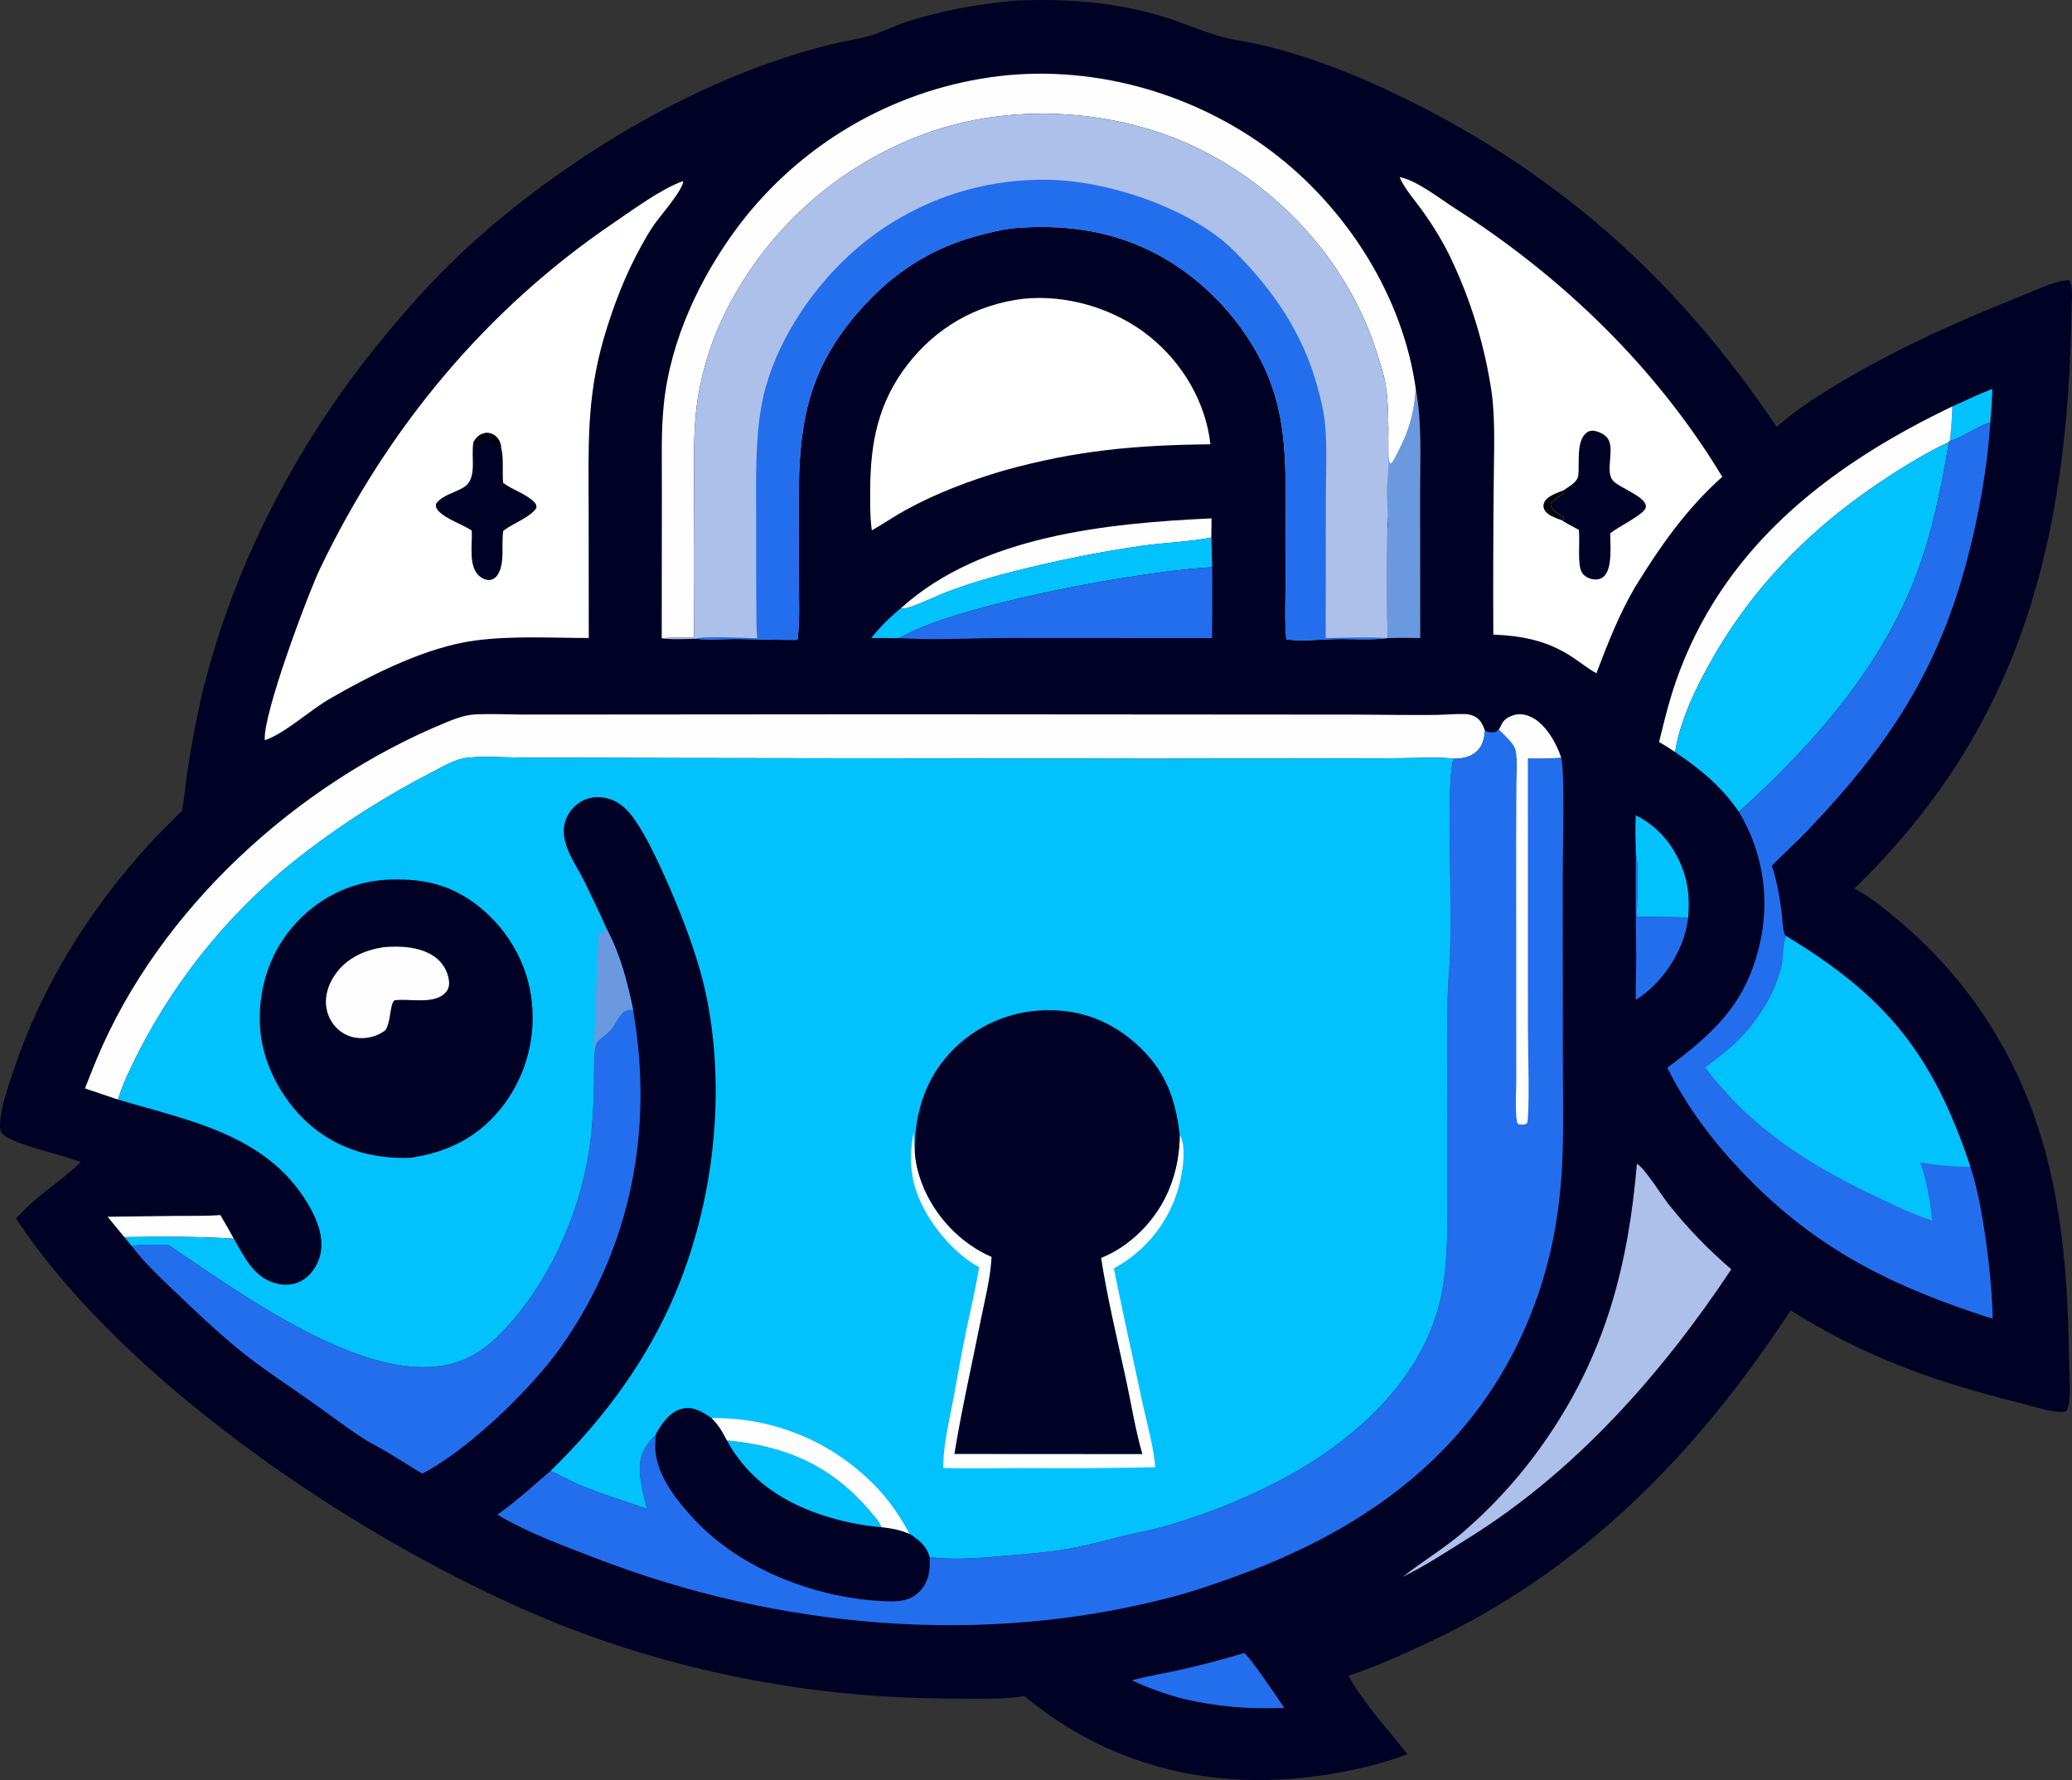 <svg width="718.745" height="617.556" xmlns="http://www.w3.org/2000/svg"><rect width="100%" height="100%" fill="#333333" stroke="none"/><ellipse style="fill:#fff;stroke-width:4.034" cx="361.187" cy="300.423" rx="275.551" ry="282.837"/><path fill="#010126" d="M351.307.277c17.53-.911 35.183.304 52.04 5.453 6.744 2.06 13.26 4.99 20.017 6.923 3.015.863 6.197 1.313 9.274 1.918 19.143 3.767 37.97 11.351 55.413 19.944 53.934 26.57 94.828 63.763 128.242 113.587 7.312-6.46 15.587-11.6 23.97-16.529 19.292-11.339 39.288-20.258 60.042-28.533 3.96-1.579 12.726-5.699 16.769-5.814.507-.015.546-.125.817.233 1.303 1.723.737 7.625.702 9.846-1.25 79.056-16.948 144.392-75.355 200.972 5.738 2.97 10.88 7.264 15.785 11.443q1.872 1.574 3.693 3.208 1.82 1.633 3.59 3.323t3.484 3.435 3.374 3.542q1.659 1.798 3.26 3.647 1.603 1.85 3.146 3.747 1.543 1.9 3.025 3.845t2.903 3.938q1.42 1.992 2.777 4.027t2.65 4.113q1.292 2.077 2.519 4.194 1.226 2.116 2.385 4.271 1.16 2.154 2.25 4.344t2.113 4.412q1.02 2.223 1.972 4.477.95 2.254 1.83 4.537c11.2 29.082 13.37 59.217 13.715 90.07.044 3.928.954 13.063-.671 16.218-.25.482-.171.49-.672.62-3.124.803-10.993-1.776-14.431-2.626-30.136-7.448-54.43-15.922-80.782-32.445-32.593 49.75-72.375 90.648-127.053 115.858-8.452 3.898-17.417 8.04-26.298 10.835 1.87 3.958 4.87 7.616 7.408 11.173 4.143 5.488 8.768 10.685 13.044 16.086-11.972 4.53-25.881 7.268-38.633 8.407-34.652 3.097-67.454-6.175-94.228-28.534-7.226 1.127-15.09.867-22.401.862-26.895-.018-51.074-2.167-77.463-7.531q-16.053-3.25-31.748-7.93t-30.906-10.752C128.45 537.065 44.334 481.29 5.61 422.82c6.243-7.521 15.413-12.788 22.401-19.673-5.843-2.31-23.03-6.104-26.753-9.383-.881-.776-1.199-1.535-1.246-2.696-.233-5.795 2.927-14.38 4.798-19.981 9.777-29.265 26.25-55.49 46.992-78.25 3.625-3.976 7.544-7.706 11.324-11.537.823-4.461 1.22-9.07 1.87-13.567q1.803-12.244 4.481-24.326c10.409-45.22 32.953-88.873 62.255-124.736 8.809-10.781 17.883-21.06 28.026-30.62 29.049-27.384 68.493-52.482 106.09-65.842 7.45-2.647 15.255-5.099 22.945-6.95 4.184-1.008 8.52-1.607 12.656-2.764 4.516-1.264 8.772-3.582 13.263-5.01 12.035-3.83 24.049-5.942 36.595-7.209M237.01 62.805c-7.604 2.665-17.362 9.905-24.176 14.53-44.405 30.138-78.44 71.336-101.66 119.62-4.37 9.09-20.137 51.183-19.315 59.843.143-.047.286-.09.428-.142 6.675-2.38 15.409-10.37 22.056-14.2 14.742-8.493 33.513-18 50.545-20.25 12.809-1.69 26.426-.888 39.347-.861l-.043-44.253c-.012-21.527-.86-38.775 5.297-59.862 3.202-10.965 7.456-22.005 13.009-32 1.348-2.428 2.743-4.886 4.318-7.175 2.137-3.106 10.187-12.186 10.194-15.25m248.485-1.367q.077.183.158.364c1.826 3.994 5.258 7.816 7.819 11.408 3.872 5.43 7.484 11.327 10.284 17.392q2.512 5.375 4.63 10.918t3.829 11.224 3.008 11.471 2.172 11.658c1.407 10.13.789 21.287.763 31.545q-.268 26.368-.15 52.737c9.807.414 18.337 2.011 26.758 7.387 3.03 1.934 5.883 4.288 9.003 6.044 3.93-10.34 7.79-20.298 13.398-29.88 8.575-13.988 17.928-27.344 30.272-38.28-22.955-38.008-55.41-69.32-92.701-93.137-5.217-3.332-12.835-9.348-18.644-10.725-.198-.047-.4-.084-.6-.126M354.69 103.682c-16.164 2.066-29.857 9.878-39.874 22.796-10.068 12.985-12.867 26.86-12.951 42.974-.023 4.517-.12 9.187.445 13.673q.055.438.125.873c4.029-2.271 7.808-4.918 11.873-7.137 10.78-5.885 22.113-10.136 33.868-13.607 25.174-7.004 45.616-8.836 71.702-9.115-1.62-14.626-9.681-28.218-21.111-37.402-12.053-9.685-28.61-14.672-44.004-13.069q-.037.006-.073.014" style="display:inline"/><path fill="#02c2fe" d="M677.236 141.01c4.603-2.093 9.183-4.272 13.904-6.09q-.234 5.85-.75 11.68c-4.836 1.334-9.648 5.293-13.993 6.367q.669-5.962.839-11.957" style="display:inline"/><path fill="#fefefe" d="M76.434 421.544q2.422 4.05 4.665 8.2c-12.604-.833-25.351-.726-37.978-.547l-5.805-7.065 24.04-.293c5.006-.045 10.087.09 15.078-.296"/><path fill="#236eec" d="M567.455 296.499c1.09 2.8.335 17.235.31 21.434 5.947.257 11.91.135 17.845.405-.182 1.271-.364 2.551-.655 3.802-2.287 9.815-8.997 19.418-17.524 24.774-.14-4.939.166-9.909.132-14.855-.08-11.839-.335-23.725-.108-35.56" style="display:inline"/><path fill="#02c2fe" d="M567.455 296.499c-.097-4.548-.264-9.1-.046-13.646 8.358 4.165 13.878 11.302 16.789 20.13 1.659 5.033 1.814 10.106 1.412 15.355-5.934-.27-11.898-.148-17.845-.405.025-4.198.78-18.634-.31-21.434"/><path fill="#236eec" d="M431.515 573.512c1.433.305 12.348 16.565 13.959 19.007-12.084.494-23.174-.362-34.961-3.119q-9.236-2.39-17.874-6.44c5.797-1.582 11.794-2.519 17.662-3.827q10.696-2.474 21.214-5.622"/><path fill="#fefefe" d="M312.543 210.994c27.715-25.197 71.8-29.493 107.718-31.152l-.07 6.638-.512.1c-7.723 1.466-15.761 1.665-23.558 2.775-14.833 2.114-29.95 5.217-44.48 8.88-7.896 1.99-15.874 4.343-23.48 7.262-4.326 1.66-8.7 3.983-13.106 5.318-1.105.336-1.411.49-2.512.179" style="display:inline"/><path fill="#02c2fe" d="M420.19 186.48c.147 3.44.16 6.883.299 10.32-24.315 1.174-87.905 12.904-107.363 24.001a5.8 5.8 0 0 1-1.405.566l-9.493-.008q2.29-2.865 4.876-5.464t5.439-4.902c1.1.312 1.407.158 2.512-.177 4.406-1.335 8.78-3.66 13.106-5.318 7.606-2.92 15.584-5.272 23.48-7.263 14.53-3.664 29.647-6.767 44.48-8.88 7.797-1.11 15.835-1.308 23.558-2.774z" style="display:inline"/><path fill="#236eec" d="M311.72 221.367a5.8 5.8 0 0 0 1.406-.565c19.458-11.097 83.048-22.827 107.363-24.001q.112 12.29-.054 24.58l-70.671-.04c-12.571.04-25.513.815-38.043.025" style="display:inline"/><path fill="#acc0e9" d="M567.814 403.753c2.67 1.45 8.596 11.038 10.996 14.058 6.602 8.309 13.712 15.638 21.76 22.557-24.188 36.384-54.206 70.327-91.598 93.506-7.203 4.507-14.648 9.433-22.293 13.123 6.632-5.22 13.857-9.544 20.314-14.998q4.277-3.66 8.3-7.595 4.025-3.936 7.777-8.131t7.216-8.633q3.464-4.436 6.624-9.094c20.07-29.427 27.929-59.643 30.904-94.793" style="display:inline"/><path fill="#236eec" d="M219.6 350.336c7.22 41.518-.58 82.18-24.86 116.78-10.258 14.619-32.38 35.974-48.253 44.144-4.152-2.443-8.173-5.093-12.316-7.545-2.974-1.76-6.126-3.288-9.003-5.202-6.587-4.384-12.944-9.291-19.457-13.817-7.326-5.092-15.017-10.179-21.963-15.768-7.76-6.244-15.15-13.25-22.344-20.136-5.488-5.253-11.129-10.412-15.713-16.509 4.009-.682 8.58-.37 12.66-.464 22.987 15.554 59.706 42.198 87.955 42.477 10.993.11 19.026-3.382 26.775-11.106 16.554-16.5 27.746-41.07 31.254-64.049 1.713-11.225 1.75-22.165 1.794-33.465.242-1.208.256-2.932.928-3.949 1.092-1.652 3.46-2.789 4.776-4.345 1.516-1.794 2.375-4.119 4.019-5.817 1.147-1.184 2.213-1.186 3.749-1.23" style="display:inline"/><path fill="#000003" d="M564.637 232.41c-1.957-.764-4.876-1.6-5.906-3.609-.451-.88-.443-1.579-.089-2.481.887-2.258 4.69-3.407 6.725-4.248l.149.8c-1.197 1.172-4.145 2.689-4.662 4.145.216 1.236.869 1.942 1.858 2.651 1.011.725 2.272 1.281 2.878 2.378-.762.357-.432.276-.953.364" style="display:inline" transform="translate(-22.994 -51.965)"/><path fill="#010126" d="M542.373 170.107c1.864-1.377 4.852-2.718 5.126-5.278.441-4.137-.861-12.178 3.066-14.866.989-.677 2.247-.623 3.343-.286 1.703.524 3.436 1.466 4.193 3.154 1.777 3.966-1.275 10.712 1.389 13.9 2.136 2.556 12.826 5.988 11.291 9.64-.988 2.351-9.638 6.53-12.231 8.632-.009 3.858.926 12.331-2.332 15.112-1.028.878-2.468 1.067-3.76.841-1.41-.246-2.984-1.083-3.734-2.348-1.675-2.823-.584-10.866-1.034-14.573l-.022-.204c-2.006-1.102-4.101-2.15-6.025-3.386.521-.088.191-.007.953-.364-.606-1.097-1.867-1.653-2.878-2.378-.989-.709-1.642-1.415-1.858-2.651.517-1.456 3.465-2.973 4.662-4.145zm-378.128-16.712c.872-1.462 1.875-2.595 3.589-3.042q.429-.113.872-.139t.882.037q.44.063.858.212.418.148.798.377c1.357.813 2.168 2.08 2.46 3.613.048.254.085.51.121.766.984 3.462.346 8.573.704 12.285 3.247 2.497 7.646 3.654 10.616 6.508.804.772.925 1.102.932 2.197-2.111 3.287-7.932 5.247-11.12 7.688q-.2.156-.399.314c-.699 4.548.664 11.282-1.929 15.212-.595.903-1.478 1.626-2.581 1.773-1.328.176-2.693-.436-3.695-1.27-4.03-3.353-2.425-11.094-2.706-15.85-3.375-2.257-8.995-3.988-11.613-6.872-.729-.803-.836-1.243-.837-2.301 1.753-2.959 6.863-4.07 9.746-5.878 4.792-3.007 2.287-10.731 3.302-15.63"/><path fill="#000003" d="M164.245 153.395c.872-1.462 1.875-2.595 3.589-3.042q.429-.113.872-.139t.882.037q.44.063.858.212.418.148.798.377c1.357.813 2.168 2.08 2.46 3.613.048.254.085.51.121.766-1.468-.271-2.928-1.923-4.262-2.695-.892-.058-1.347.121-2.119.521-.602.312-.958.486-1.629.667.373-.716 1.106-1.336 1.66-1.927l-.519-.072c-.953.655-1.381 1.33-1.98 2.316l-.227.381z"/><path fill="#fefefe" d="M598.496 309.403c1.78-7.195 3.507-14.381 5.97-21.38 16.286-46.282 52.981-74.544 95.764-95.048q-.17 5.995-.839 11.956l-.349.4c-8.196 3.868-15.693 8.498-23.235 13.509-24.509 16.287-44.574 36.481-59.101 62.172-3.626 6.412-6.975 12.923-9.447 19.88-1.385 3.898-2.612 7.917-3.168 12.026a74 74 0 0 0-5.595-3.515" style="display:inline" transform="translate(-22.994 -51.965)"/><path fill="#02c2fe" d="M699.042 205.331c-2.604 15.568-5.701 31.107-11.29 45.924-12.217 32.383-36.185 59.552-61.566 82.355-6.075-8.841-13.3-14.752-22.095-20.692.556-4.109 1.783-8.128 3.168-12.026 2.472-6.957 5.821-13.468 9.447-19.88 14.527-25.691 34.592-45.885 59.101-62.172 7.542-5.011 15.039-9.641 23.235-13.509" style="display:inline" transform="translate(-22.994 -51.965)"/><path fill="#236eec" d="M713.384 198.564c-.9 15.204-4.008 32.369-7.891 47.167-10.269 39.132-27.519 64.986-55.2 94.085-4.098 4.307-8.52 8.251-12.653 12.503 1.674 5.111 2.664 10.639 3.359 15.966.301 2.311.277 5.155.9 7.369.106.376.312.827.633 1.073 35.013 21.152 50.98 41.164 63.93 79.997 4.357 12.253 7.617 39.457 7.763 52.747q-2.551-.775-5.08-1.62c-33.254-11.075-58.326-24.334-82.496-49.973-10.107-10.722-18.688-22.224-25.302-35.464 15.804-11.876 26.723-21.54 31.768-41.626 4.076-16.229 1.646-32.909-6.929-47.178 25.381-22.803 49.349-49.972 61.566-82.355 5.589-14.817 8.686-30.356 11.29-45.924l.349-.4c4.345-1.074 9.157-5.033 13.993-6.367" style="display:inline" transform="translate(-22.994 -51.965)"/><path fill="#02c2fe" d="M642.532 376.727c35.013 21.152 50.98 41.164 63.93 79.997-5.883.013-11.588-.433-17.373-1.516q1.626 4.908 2.654 9.975t1.443 10.22c-6.909-2.207-13.496-5.501-20.033-8.609-23.261-11.062-42.757-23.6-58.577-44.432 3.11-2.551 6.412-4.88 9.395-7.582 7.706-6.979 14.168-16.642 16.826-26.767.917-3.491.591-7.34 1.57-10.742q.081-.273.165-.544" style="display:inline" transform="translate(-22.994 -51.965)"/><path fill="#6a99df" d="M491.131 135.04c2.204 11.623 1.465 24.343 1.481 36.16l.049 50.154c-3.785-.046-7.563-.104-11.347.019q-.256-18.88-.039-37.763c1.165-5.336-5.077-23.401 1.228-26.402.423-.932 1.519 2.662 1.349 1.698 4.5-8.196 6.597-14.561 7.279-23.866"/><path fill="#fefefe" d="m252.536 273.44.054-51.415c.039-9.863-.347-20.101.677-29.912 2.324-22.269 12.586-43.981 25.915-61.785q.98-1.296 1.991-2.568t2.054-2.519q1.042-1.247 2.114-2.468t2.173-2.415 2.232-2.362 2.289-2.307 2.344-2.251 2.399-2.192q1.212-1.082 2.451-2.134 1.238-1.052 2.502-2.073t2.552-2.012q1.289-.99 2.601-1.948 1.312-.959 2.647-1.885t2.692-1.82 2.736-1.754 2.778-1.686 2.818-1.618 2.857-1.55q1.437-.756 2.893-1.478t2.929-1.408 2.962-1.337 2.994-1.263 3.024-1.19 3.052-1.117q1.532-.54 3.078-1.042t3.102-.966q1.558-.464 3.126-.89t3.146-.814 3.165-.737 3.182-.66 3.197-.582 3.21-.504c34.192-4.926 70.204 5.011 97.695 25.763 25.901 19.552 45.466 50.089 49.958 82.464-.682 9.305-2.779 15.67-7.279 23.866-.479.726-.828 1.686-1.68 1.916-1.1-3.339-.504-8.41-.553-11.982-.073-5.317-.149-10.927-1.122-16.161-.667-3.591-1.925-7.247-3.031-10.727-9.577-30.146-32.492-55.667-60.61-69.846-27.735-13.986-63.279-16.61-92.852-6.802q-1.452.488-2.891 1.011t-2.866 1.082-2.838 1.151-2.809 1.219-2.779 1.288-2.747 1.356-2.712 1.422q-1.348.727-2.678 1.487t-2.64 1.553q-1.31.792-2.601 1.616t-2.561 1.68q-1.271.855-2.52 1.741t-2.476 1.803q-1.227.916-2.432 1.862t-2.385 1.921q-1.181.975-2.338 1.979-1.157 1.003-2.289 2.035-1.132 1.031-2.238 2.09t-2.187 2.145q-1.081 1.085-2.134 2.197-1.054 1.111-2.08 2.248t-2.024 2.299q-.998 1.161-1.967 2.347t-1.91 2.395q-.94 1.208-1.851 2.44-.91 1.231-1.79 2.485t-1.73 2.527q-.849 1.275-1.667 2.57t-1.604 2.609-1.54 2.647-1.475 2.685q-.721 1.351-1.409 2.719-1.754 3.5-3.243 7.12t-2.703 7.342q-1.215 3.721-2.149 7.523t-1.583 7.662c-1.891 11.569-1.35 23.473-1.407 35.157q-.221 24.276.018 48.552c-3.706.001-7.547-.206-11.227.206" style="display:inline" transform="translate(-22.994 -51.965)"/><path fill="#acc0e9" d="M263.763 273.234q-.24-24.276-.018-48.552c.057-11.684-.484-23.588 1.407-35.157a105 105 0 0 1 6.435-22.527 105 105 0 0 1 3.243-7.12 126 126 0 0 1 6.028-10.66 127 127 0 0 1 1.667-2.57 128 128 0 0 1 3.52-5.012 125 125 0 0 1 3.761-4.835 123 123 0 0 1 3.991-4.646 123 123 0 0 1 4.214-4.445 123 123 0 0 1 4.425-4.235 123 123 0 0 1 4.627-4.014 127 127 0 0 1 7.293-5.586q1.25-.886 2.52-1.741a123 123 0 0 1 5.162-3.296 125 125 0 0 1 13.556-7.106 124 124 0 0 1 11.404-4.463c29.573-9.808 65.117-7.184 92.852 6.802 28.118 14.179 51.033 39.7 60.61 69.846 1.106 3.48 2.364 7.136 3.031 10.727.973 5.234 1.049 10.844 1.122 16.161.049 3.572.304 11.272-.298 17.469-.603 5.543.329 11.685-.046 17.301q-.217 18.882.039 37.763c-5.601.757-11.679.262-17.353.342-5.823.081-11.972.81-17.758.14l-.056-.614c-.523-5.981-.23-12.134-.225-18.139l.047-27.22c.078-22.234-.434-39.28-13.124-58.603a88 88 0 0 0-11.813-14.483 88 88 0 0 0-4.59-4.228c-18.64-15.902-39.744-21.299-63.859-19.466-4.03.306-8.001 1.298-11.911 2.285-18.025 4.552-31.924 13.834-43.851 27.939-17.249 20.402-19.781 39.337-19.764 65.136l.024 26.504c.006 6.878.489 14.211-.467 21.025-6.901.088-13.775-.253-20.672-.297-4.78-.03-9.895.377-14.633-.087-3.857.082-7.936.319-11.767-.132 3.68-.412 7.521-.205 11.227-.206" style="display:inline" transform="translate(-22.994 -51.965)"/><path fill="#236eec" d="M285.687 273.39c-.205-1.806-.264-3.636-.289-5.453-.175-12.416-.061-24.854-.106-37.273-.044-12.154-.31-25.605 1.774-37.565 3.184-18.271 14.237-36.337 27.174-49.371q.871-.882 1.764-1.741t1.807-1.697q.914-.837 1.849-1.651.935-.813 1.89-1.603.955-.791 1.929-1.556.974-.766 1.968-1.508.993-.741 2.004-1.457t2.041-1.407 2.076-1.355q1.046-.665 2.108-1.303t2.141-1.25q1.078-.611 2.171-1.195t2.2-1.141q1.108-.557 2.229-1.086 1.121-.528 2.255-1.029t2.279-.972q1.146-.472 2.304-.915t2.326-.857 2.346-.799q1.178-.384 2.366-.739t2.384-.68 2.399-.62q1.204-.295 2.415-.56 1.211-.264 2.428-.499t2.439-.438 2.45-.377 2.459-.315 2.465-.254q1.235-.111 2.471-.192 1.237-.08 2.476-.129 1.238-.05 2.477-.068 1.24-.019 2.479-.006c20.927.013 50.617 9.8 65.481 24.723 13.554 13.61 23.833 28.5 28.892 47.203 1.11 4.105 2.175 8.303 2.587 12.542.841 8.651.299 17.81.306 26.512l-.05 48.018c7.118-.101 14.354-.392 21.457.011-5.601.757-11.679.262-17.353.342-5.823.081-11.972.81-17.758.14l-.056-.614c-.523-5.981-.23-12.134-.225-18.139l.047-27.22c.078-22.234-.434-39.28-13.124-58.603q-1.705-2.616-3.591-5.104t-3.944-4.835q-2.059-2.348-4.278-4.544-2.22-2.196-4.59-4.228c-18.64-15.902-39.744-21.299-63.859-19.466-4.03.306-8.001 1.298-11.911 2.285-18.025 4.552-31.924 13.834-43.851 27.939-17.249 20.402-19.781 39.337-19.764 65.136l.024 26.504c.006 6.878.489 14.211-.467 21.025-6.901.088-13.775-.253-20.672-.297-4.78-.03-9.895.377-14.633-.087 2.584-1.044 17.611-.23 21.384-.182" style="display:inline" transform="translate(-22.994 -51.965)"/><path fill="#fefefe" d="M29.476 377.612q1.964-5.06 4.021-10.082c21.762-52.162 69.462-95.639 121.364-116.956 3.4-1.397 6.7-2.59 10.416-2.748 5.407-.23 10.919.051 16.334.081l27.834-.016 101.707-.077 159.659.111c8.937.057 17.879.178 26.815.112 3.402-.024 6.844-.384 10.236-.317 1.155.023 2.382.225 3.436.714 2.16 1.002 3.038 2.91 3.815 5.032-.251 2.998-.861 5.69-3.345 7.65-2.161 1.703-4.811 2.067-7.476 2.113-4.891-.615-10.008-.316-14.93-.248q-9.336.14-18.675.133l-71.83.097-162.284-.237-54.59-.122c-5.352 0-17.157-.807-21.888.39-3.391.857-6.967 2.985-10.087 4.594q-11.537 5.921-22.505 12.84t-21.281 14.78q-2.27 1.73-4.491 3.523-2.222 1.793-4.392 3.647-2.17 1.855-4.288 3.77-2.118 1.913-4.182 3.885t-4.072 4.001-3.96 4.113q-1.95 2.085-3.842 4.222t-3.723 4.327-3.602 4.43q-1.77 2.24-3.477 4.527t-3.35 4.623-3.22 4.714-3.087 4.802-2.952 4.886-2.816 4.966-2.675 5.043c-2.689 5.372-5.445 10.767-7.161 16.543z" style="display:inline"/><path fill="#236eec" d="M519.948 253.076c.406-.656.702-1.203 1.02-1.902.702-1.53 2.387-2.487 3.93-2.997 2.252-.745 4.564-.285 6.627.789 4.756 2.477 8.36 8.916 10.015 13.854 1.376 5.087.53 33.507.546 40.998l.053 62.786c-.002 11.089.286 22.257-.094 33.334q-.32 11.82-2.136 23.505-.523 3.359-1.197 6.69-.675 3.332-1.5 6.629-.823 3.298-1.795 6.555t-2.091 6.467-2.38 6.366-2.665 6.252-2.945 6.125-3.218 5.986c-20.671 36.03-53.983 57.966-92.248 71.945-7.568 2.765-15.227 5.454-23.02 7.519-65.89 17.464-137.27 10.994-200.496-13.486-11.025-4.27-23.153-8.672-33.313-14.71l-.478-.288c6.45-4.614 12.398-10.043 18.423-15.2 3.45 1.503 6.676 3.438 10.184 4.9 7.622 3.18 15.406 5.554 23.209 8.222-1.108-4.336-2.301-8.744-2.441-13.241-.171-5.54 1.867-8.614 5.52-12.45.544-.992 1.112-1.991 1.74-2.933 1.855-2.784 4.447-5.493 7.866-6.121 3.767-.693 6.78 1.364 9.753 3.328 2.427 2.327 3.834 4.773 5.323 7.745 21.134 1.968 36.97 9.073 50.64 25.66 1.155 1.4 2.364 2.698 2.958 4.436 3.55.375 6.53.906 9.808 2.346 3.356 2.275 5.668 3.964 6.943 7.988 8.089 1.178 18.364.306 26.51-.451 6.23-.578 12.584-.963 18.765-1.924 7.516-1.168 14.712-3.124 22.07-4.975 4.182-1.052 8.482-1.72 12.636-2.866 13.502-3.725 27.353-9.103 39.8-15.474 26.596-13.612 52.446-36.028 58.029-66.816 1.946-10.733 1.806-22.096 1.822-32.977l.015-28.386c.003-13.724-.206-27.486.05-41.206.087-4.574.68-9.114.825-13.684.265-8.351.086-16.756.08-25.113-.006-8.133-1.013-36.373 1.023-42.54l.178-.532c2.665-.045 5.315-.41 7.476-2.113 2.484-1.96 3.094-4.651 3.345-7.65 1.27.706 2.569.755 3.964.434.293-.381.392-.71.87-.824" style="display:inline"/><path fill="#fefefe" d="M519.948 253.076c.406-.656.702-1.203 1.02-1.902.702-1.53 2.387-2.487 3.93-2.997 2.252-.745 4.564-.285 6.627.789 4.756 2.477 8.36 8.916 10.015 13.854-3.807.409-7.721.255-11.547.268l.023 93.786c0 5.56.666 29.09-.263 32.751-.714.574-1.22.576-2.107.5-.051-.005-.983-.126-1.051-.178-1.195-.922-.628-12.53-.62-14.771l-.045-83.892.1-19.325c.025-3.666.474-8.142-.31-11.711-.53-2.418-4.077-5.32-5.772-7.172" style="display:inline"/><path fill="#02c2fe" d="M40.932 381.479c1.716-5.776 4.472-11.171 7.16-16.543q1.303-2.54 2.676-5.043t2.816-4.966q1.442-2.465 2.952-4.887 1.51-2.423 3.087-4.802 1.577-2.38 3.22-4.714t3.35-4.623 3.477-4.528 3.602-4.429 3.723-4.327 3.843-4.22q1.95-2.086 3.959-4.115 2.008-2.029 4.072-4t4.182-3.886 4.288-3.77 4.392-3.647q2.22-1.793 4.49-3.524 10.314-7.86 21.282-14.779t22.505-12.84c3.12-1.609 6.696-3.737 10.087-4.594 4.73-1.197 16.536-.39 21.888-.39l54.59.123 162.285.237 71.829-.097q9.339.006 18.676-.133c4.92-.068 10.038-.367 14.929.248l-.178.532c-2.036 6.166-1.03 34.406-1.023 42.539.006 8.357.185 16.762-.08 25.113-.145 4.57-.738 9.11-.824 13.684-.257 13.72-.048 27.482-.051 41.206l-.015 28.386c-.016 10.88.124 22.244-1.822 32.977-5.583 30.788-31.433 53.204-58.03 66.816-12.446 6.37-26.297 11.749-39.8 15.474-4.153 1.146-8.453 1.814-12.635 2.866-7.358 1.85-14.554 3.807-22.07 4.975-6.181.96-12.534 1.346-18.765 1.924-8.146.757-18.421 1.629-26.51.45-1.275-4.023-3.587-5.712-6.943-7.987-3.278-1.44-6.258-1.971-9.808-2.346-.594-1.738-1.803-3.036-2.957-4.436-13.67-16.587-29.507-23.692-50.641-25.66-1.49-2.972-2.896-5.418-5.323-7.745-2.972-1.964-5.986-4.021-9.753-3.328-3.42.628-6.011 3.337-7.866 6.12-.628.942-1.196 1.941-1.74 2.934-3.653 3.836-5.691 6.91-5.52 12.45.14 4.497 1.333 8.905 2.44 13.24-7.802-2.667-15.586-5.04-23.208-8.22-3.508-1.463-6.734-3.398-10.184-4.9 16.949-16.495 31.277-35.34 41.183-56.87 14.86-32.301 19.989-72.04 13.03-107.005-1.664-8.36-4.385-16.78-7.365-24.756-3.735-10.002-12.227-30.24-18.464-38.387-1.808-2.362-3.922-4.43-6.693-5.62-3.03-1.3-6.618-1.536-9.698-.271-3.01 1.235-5.48 3.824-6.663 6.844-1.026 2.618-.92 5.316-.213 8 1.215 4.615 4.155 8.738 6.289 12.97q4.274 8.566 8.163 17.314c4.67 8.859 7.039 18.083 9.046 27.823-1.536.044-2.602.046-3.75 1.23-1.643 1.698-2.502 4.023-4.018 5.817-1.316 1.556-3.684 2.693-4.776 4.345-.672 1.017-.686 2.74-.928 3.949-.043 11.3-.081 22.24-1.794 33.465-3.508 22.979-14.7 47.549-31.254 64.049-7.75 7.724-15.782 11.215-26.775 11.106-28.25-.28-64.968-26.923-87.954-42.477-4.08.093-8.652-.218-12.66.464l-2.57-3.086c12.626-.18 25.373-.286 37.977.547 3.412 5.972 6.694 12.91 13.716 15.25 3.099 1.034 6.564 1.033 9.502-.495 3.22-1.676 5.622-5.03 6.602-8.48 1.593-5.611-.35-11.547-3.048-16.486-14.027-25.686-41.256-30.425-66.94-38.055" style="display:inline"/><path fill="#6a99df" d="M210.555 322.513c4.67 8.859 7.039 18.083 9.046 27.823-1.536.043-2.602.045-3.75 1.23-1.643 1.698-2.502 4.023-4.018 5.817-1.316 1.556-3.684 2.693-4.776 4.345-.672 1.017-.686 2.74-.928 3.949-.097-3.753 1.206-40.12 1.664-41.418.428-1.214 1.89-.79 2.762-1.746" style="display:inline"/><path fill="#010126" d="M250.453 549.689c.543-.993 1.111-1.992 1.739-2.934 1.855-2.784 4.447-5.493 7.866-6.121 3.767-.693 6.781 1.364 9.753 3.328 2.427 2.327 3.834 4.773 5.323 7.745 21.134 1.968 36.971 9.073 50.641 25.66 1.154 1.4 2.363 2.698 2.957 4.436 3.55.375 6.53.906 9.808 2.346 3.356 2.275 5.668 3.964 6.943 7.988q.023 1.155.021 2.311c-.015 3.724-.948 7.227-3.731 9.856-3.403 3.215-7.141 3.356-11.557 3.188-23.84-.911-50.217-10.933-66.548-28.554-6.292-6.79-13.819-16.246-13.36-26.091z" style="display:inline" transform="translate(-22.994 -51.965)"/><path fill="#02c2fe" d="M275.134 551.707c21.134 1.968 36.971 9.073 50.641 25.66 1.154 1.4 2.363 2.698 2.957 4.436q-4.575-.385-9.086-1.24-4.512-.856-8.91-2.173c-15.14-4.465-27.945-12.587-35.602-26.683" style="display:inline" transform="translate(-22.994 -51.965)"/><path fill="#fefefe" d="M269.811 543.962q.965-.016 1.931-.007.965.008 1.93.041.965.032 1.929.089t1.926.138q.963.08 1.922.185.96.105 1.917.234t1.91.281q.954.153 1.903.329t1.894.377 1.884.424 1.873.47 1.86.518 1.847.564 1.832.609 1.816.656 1.799.7q.896.362 1.782.746t1.762.789 1.742.834 1.72.877 1.698.919 1.674.962q.832.491 1.65 1.003.819.512 1.625 1.044.805.532 1.597 1.085t1.57 1.124 1.542 1.163 1.512 1.201 1.481 1.239q.733.628 1.45 1.275t1.418 1.311q.7.664 1.384 1.346c5.545 5.47 9.195 10.936 12.949 17.661-3.278-1.44-6.258-1.971-9.808-2.346-.594-1.738-1.803-3.036-2.957-4.436-13.67-16.587-29.507-23.692-50.641-25.66-1.489-2.972-2.896-5.418-5.323-7.745m162.417-98.202c2.289 3.591 1.116 11.601.223 15.621q-.241 1.105-.536 2.196-.294 1.091-.643 2.167-.348 1.075-.749 2.132t-.854 2.093-.956 2.048-1.056 1.998-1.153 1.944-1.247 1.885-1.339 1.821-1.427 1.752q-.736.859-1.512 1.68-.777.822-1.593 1.604t-1.67 1.523q-.854.74-1.743 1.438t-1.812 1.351-1.877 1.26a64 64 0 0 1-2.9 1.742c3.09 15.413 6.528 30.774 9.808 46.15 1.596 7.483 3.841 15.189 4.576 22.807q-21.486.488-42.976.316c-10.166-.001-20.411.245-30.568-.038-.068-7.736 1.911-15.594 3.329-23.171 1.479-7.906 2.849-15.853 4.469-23.731 1.557-7.572 3.364-15.13 4.625-22.756-9.787-5.281-19.05-17.078-22.218-27.71-1.879-6.306-1.687-12.468-.578-18.885l.482 6.484c.205 4.021 1.252 7.981 2.736 11.712 4.293 10.803 13.212 20.22 23.905 24.825-.359 7.396-2.358 14.931-3.8 22.19-3.046 15.345-6.583 30.729-9.082 46.159l65.149.043c-2.423-8.358-3.826-17.334-5.674-25.858-3.034-13.998-6.422-28.021-8.64-42.172 5.328-2.176 9.75-5.238 13.838-9.293 9.02-8.947 13.365-20.746 13.463-33.327" style="display:inline" transform="translate(-22.994 -51.965)"/><path fill="#010126" d="M317.339 399.516c-.15-11.242 2.639-22.171 9.591-31.163q.696-.897 1.436-1.759t1.521-1.687 1.602-1.61 1.679-1.529 1.753-1.444 1.822-1.356 1.886-1.265 1.946-1.171 2.001-1.074 2.052-.973q1.038-.462 2.097-.872 1.06-.409 2.138-.767 1.078-.357 2.173-.661 1.094-.303 2.202-.553 1.109-.249 2.228-.444t2.246-.334c12.587-1.529 24.156 1.424 34.124 9.365 11.396 9.08 15.841 19.444 17.398 33.576-.098 12.581-4.443 24.38-13.463 33.327-4.088 4.055-8.51 7.117-13.838 9.293 2.218 14.151 5.606 28.174 8.64 42.172 1.848 8.524 3.251 17.5 5.674 25.858l-65.149-.043c2.499-15.43 6.036-30.814 9.082-46.159 1.442-7.259 3.441-14.794 3.8-22.19-10.693-4.605-19.612-14.022-23.905-24.825-1.484-3.731-2.531-7.691-2.736-11.712"/><path fill="#010126" d="M156.36 357.211c11.919-.613 21.66.985 31.426 8.225 10.229 7.584 17.592 19.335 19.405 32.009q.188 1.234.316 2.476.127 1.243.192 2.49.066 1.246.07 2.495.003 1.249-.054 2.496-.058 1.247-.178 2.49t-.3 2.479q-.181 1.235-.423 2.46t-.544 2.436-.664 2.407-.782 2.371-.898 2.329-1.012 2.282q-.535 1.129-1.124 2.23t-1.233 2.17q-.643 1.071-1.339 2.108-.695 1.037-1.441 2.038c-8.229 10.961-19.054 16.495-32.401 18.449-12.632.466-24.251-2.671-34.116-10.806-9.518-7.849-16.824-20.693-17.947-33.049-1.185-13.034 2.556-26.167 11.104-36.188 8.173-9.58 19.407-15.451 31.943-16.397" style="display:inline" transform="translate(-22.994 -51.965)"/><path fill="#fefefe" d="M133.11 328.601c5.84-.499 12.796-.141 17.739 3.383q.493.357.947.762t.866.854q.411.448.775.936.365.487.678 1.009t.573 1.072q.259.551.462 1.125t.347 1.165.228 1.194c.203 1.429.005 2.815-.927 3.97-3.782 4.692-12.674 2.235-17.944 2.968-1.733 1.388-1.1 7.16-3.159 10.383-1.558 1.17-3.205 1.967-5.11 2.393-3.503.782-7.135.318-10.126-1.744q-.515-.362-.992-.773t-.911-.868-.819-.953q-.387-.498-.721-1.031-.335-.533-.615-1.097t-.503-1.153-.385-1.197q-.163-.609-.265-1.23c-.75-4.315.755-8.587 3.283-12.054 3.999-5.485 10.062-8.111 16.579-9.114"/></svg>